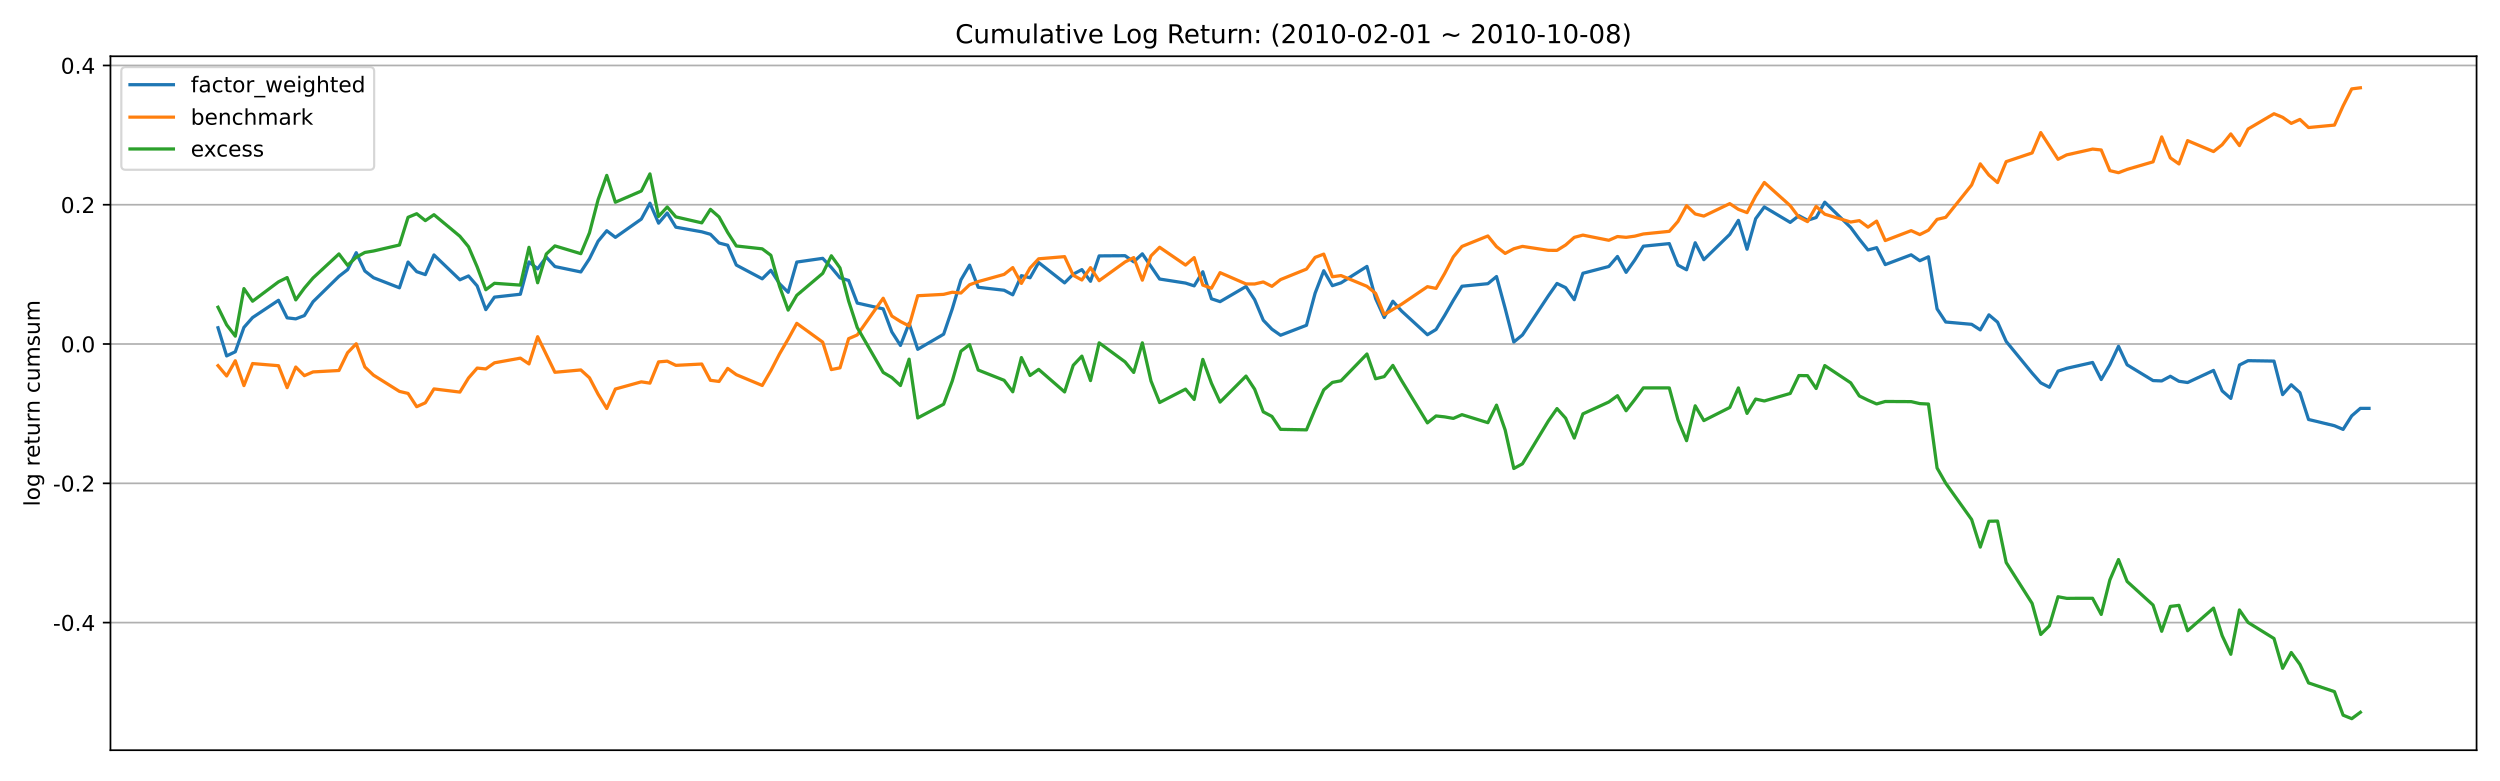 <?xml version="1.0" encoding="utf-8" standalone="no"?>
<!DOCTYPE svg PUBLIC "-//W3C//DTD SVG 1.1//EN"
  "http://www.w3.org/Graphics/SVG/1.1/DTD/svg11.dtd">
<!-- Created with matplotlib (https://matplotlib.org/) -->
<svg height="360pt" version="1.1" viewBox="0 0 1152 360" width="1152pt" xmlns="http://www.w3.org/2000/svg" xmlns:xlink="http://www.w3.org/1999/xlink">
 <defs>
  <style type="text/css">*{stroke-linecap:butt;stroke-linejoin:round;}</style>
 </defs>
 <g id="figure_1">
  <g id="patch_1">
   <path d="M 0 360 
L 1152 360 
L 1152 0 
L 0 0 
z
" style="fill:#ffffff;"/>
  </g>
  <g id="axes_1">
   <g id="patch_2">
    <path d="M 50.9 345.7 
L 1141.2 345.7 
L 1141.2 25.92 
L 50.9 25.92 
z
" style="fill:#ffffff;"/>
   </g>
   <g id="matplotlib.axis_1"/>
   <g id="matplotlib.axis_2">
    <g id="ytick_1">
     <g id="line2d_1">
      <path clip-path="url(#p3b8e2ee9ea)" d="M 50.9 286.886 
L 1141.2 286.886 
" style="fill:none;stroke:#b0b0b0;stroke-linecap:square;stroke-width:0.8;"/>
     </g>
     <g id="line2d_2">
      <defs>
       <path d="M 0 0 
L -3.5 0 
" id="m3331215d4e" style="stroke:#000000;stroke-width:0.8;"/>
      </defs>
      <g>
       <use style="stroke:#000000;stroke-width:0.8;" x="50.9" xlink:href="#m3331215d4e" y="286.886"/>
      </g>
     </g>
     <g id="text_1">
      <!-- -0.4 -->
      <g transform="translate(24.389 290.685)scale(0.1 -0.1)">
       <defs>
        <path d="M 4.891 31.391 
L 31.203 31.391 
L 31.203 23.391 
L 4.891 23.391 
z
" id="DejaVuSans-45"/>
        <path d="M 31.781 66.406 
Q 24.172 66.406 20.328 58.906 
Q 16.5 51.422 16.5 36.375 
Q 16.5 21.391 20.328 13.891 
Q 24.172 6.391 31.781 6.391 
Q 39.453 6.391 43.281 13.891 
Q 47.125 21.391 47.125 36.375 
Q 47.125 51.422 43.281 58.906 
Q 39.453 66.406 31.781 66.406 
z
M 31.781 74.219 
Q 44.047 74.219 50.516 64.516 
Q 56.984 54.828 56.984 36.375 
Q 56.984 17.969 50.516 8.266 
Q 44.047 -1.422 31.781 -1.422 
Q 19.531 -1.422 13.062 8.266 
Q 6.594 17.969 6.594 36.375 
Q 6.594 54.828 13.062 64.516 
Q 19.531 74.219 31.781 74.219 
z
" id="DejaVuSans-48"/>
        <path d="M 10.688 12.406 
L 21 12.406 
L 21 0 
L 10.688 0 
z
" id="DejaVuSans-46"/>
        <path d="M 37.797 64.312 
L 12.891 25.391 
L 37.797 25.391 
z
M 35.203 72.906 
L 47.609 72.906 
L 47.609 25.391 
L 58.016 25.391 
L 58.016 17.188 
L 47.609 17.188 
L 47.609 0 
L 37.797 0 
L 37.797 17.188 
L 4.891 17.188 
L 4.891 26.703 
z
" id="DejaVuSans-52"/>
       </defs>
       <use xlink:href="#DejaVuSans-45"/>
       <use x="36.084" xlink:href="#DejaVuSans-48"/>
       <use x="99.707" xlink:href="#DejaVuSans-46"/>
       <use x="131.494" xlink:href="#DejaVuSans-52"/>
      </g>
     </g>
    </g>
    <g id="ytick_2">
     <g id="line2d_3">
      <path clip-path="url(#p3b8e2ee9ea)" d="M 50.9 222.706 
L 1141.2 222.706 
" style="fill:none;stroke:#b0b0b0;stroke-linecap:square;stroke-width:0.8;"/>
     </g>
     <g id="line2d_4">
      <g>
       <use style="stroke:#000000;stroke-width:0.8;" x="50.9" xlink:href="#m3331215d4e" y="222.706"/>
      </g>
     </g>
     <g id="text_2">
      <!-- -0.2 -->
      <g transform="translate(24.389 226.505)scale(0.1 -0.1)">
       <defs>
        <path d="M 19.188 8.297 
L 53.609 8.297 
L 53.609 0 
L 7.328 0 
L 7.328 8.297 
Q 12.938 14.109 22.625 23.891 
Q 32.328 33.688 34.812 36.531 
Q 39.547 41.844 41.422 45.531 
Q 43.312 49.219 43.312 52.781 
Q 43.312 58.594 39.234 62.25 
Q 35.156 65.922 28.609 65.922 
Q 23.969 65.922 18.812 64.312 
Q 13.672 62.703 7.812 59.422 
L 7.812 69.391 
Q 13.766 71.781 18.938 73 
Q 24.125 74.219 28.422 74.219 
Q 39.75 74.219 46.484 68.547 
Q 53.219 62.891 53.219 53.422 
Q 53.219 48.922 51.531 44.891 
Q 49.859 40.875 45.406 35.406 
Q 44.188 33.984 37.641 27.219 
Q 31.109 20.453 19.188 8.297 
z
" id="DejaVuSans-50"/>
       </defs>
       <use xlink:href="#DejaVuSans-45"/>
       <use x="36.084" xlink:href="#DejaVuSans-48"/>
       <use x="99.707" xlink:href="#DejaVuSans-46"/>
       <use x="131.494" xlink:href="#DejaVuSans-50"/>
      </g>
     </g>
    </g>
    <g id="ytick_3">
     <g id="line2d_5">
      <path clip-path="url(#p3b8e2ee9ea)" d="M 50.9 158.526 
L 1141.2 158.526 
" style="fill:none;stroke:#b0b0b0;stroke-linecap:square;stroke-width:0.8;"/>
     </g>
     <g id="line2d_6">
      <g>
       <use style="stroke:#000000;stroke-width:0.8;" x="50.9" xlink:href="#m3331215d4e" y="158.526"/>
      </g>
     </g>
     <g id="text_3">
      <!-- 0.0 -->
      <g transform="translate(27.997 162.325)scale(0.1 -0.1)">
       <use xlink:href="#DejaVuSans-48"/>
       <use x="63.623" xlink:href="#DejaVuSans-46"/>
       <use x="95.41" xlink:href="#DejaVuSans-48"/>
      </g>
     </g>
    </g>
    <g id="ytick_4">
     <g id="line2d_7">
      <path clip-path="url(#p3b8e2ee9ea)" d="M 50.9 94.346 
L 1141.2 94.346 
" style="fill:none;stroke:#b0b0b0;stroke-linecap:square;stroke-width:0.8;"/>
     </g>
     <g id="line2d_8">
      <g>
       <use style="stroke:#000000;stroke-width:0.8;" x="50.9" xlink:href="#m3331215d4e" y="94.346"/>
      </g>
     </g>
     <g id="text_4">
      <!-- 0.2 -->
      <g transform="translate(27.997 98.146)scale(0.1 -0.1)">
       <use xlink:href="#DejaVuSans-48"/>
       <use x="63.623" xlink:href="#DejaVuSans-46"/>
       <use x="95.41" xlink:href="#DejaVuSans-50"/>
      </g>
     </g>
    </g>
    <g id="ytick_5">
     <g id="line2d_9">
      <path clip-path="url(#p3b8e2ee9ea)" d="M 50.9 30.166 
L 1141.2 30.166 
" style="fill:none;stroke:#b0b0b0;stroke-linecap:square;stroke-width:0.8;"/>
     </g>
     <g id="line2d_10">
      <g>
       <use style="stroke:#000000;stroke-width:0.8;" x="50.9" xlink:href="#m3331215d4e" y="30.166"/>
      </g>
     </g>
     <g id="text_5">
      <!-- 0.4 -->
      <g transform="translate(27.997 33.966)scale(0.1 -0.1)">
       <use xlink:href="#DejaVuSans-48"/>
       <use x="63.623" xlink:href="#DejaVuSans-46"/>
       <use x="95.41" xlink:href="#DejaVuSans-52"/>
      </g>
     </g>
    </g>
    <g id="text_6">
     <!-- log return cumsum -->
     <g transform="translate(18.309 233.328)rotate(-90)scale(0.1 -0.1)">
      <defs>
       <path d="M 9.422 75.984 
L 18.406 75.984 
L 18.406 0 
L 9.422 0 
z
" id="DejaVuSans-108"/>
       <path d="M 30.609 48.391 
Q 23.391 48.391 19.188 42.75 
Q 14.984 37.109 14.984 27.297 
Q 14.984 17.484 19.156 11.844 
Q 23.344 6.203 30.609 6.203 
Q 37.797 6.203 41.984 11.859 
Q 46.188 17.531 46.188 27.297 
Q 46.188 37.016 41.984 42.703 
Q 37.797 48.391 30.609 48.391 
z
M 30.609 56 
Q 42.328 56 49.016 48.375 
Q 55.719 40.766 55.719 27.297 
Q 55.719 13.875 49.016 6.219 
Q 42.328 -1.422 30.609 -1.422 
Q 18.844 -1.422 12.172 6.219 
Q 5.516 13.875 5.516 27.297 
Q 5.516 40.766 12.172 48.375 
Q 18.844 56 30.609 56 
z
" id="DejaVuSans-111"/>
       <path d="M 45.406 27.984 
Q 45.406 37.75 41.375 43.109 
Q 37.359 48.484 30.078 48.484 
Q 22.859 48.484 18.828 43.109 
Q 14.797 37.75 14.797 27.984 
Q 14.797 18.266 18.828 12.891 
Q 22.859 7.516 30.078 7.516 
Q 37.359 7.516 41.375 12.891 
Q 45.406 18.266 45.406 27.984 
z
M 54.391 6.781 
Q 54.391 -7.172 48.188 -13.984 
Q 42 -20.797 29.203 -20.797 
Q 24.469 -20.797 20.266 -20.094 
Q 16.062 -19.391 12.109 -17.922 
L 12.109 -9.188 
Q 16.062 -11.328 19.922 -12.344 
Q 23.781 -13.375 27.781 -13.375 
Q 36.625 -13.375 41.016 -8.766 
Q 45.406 -4.156 45.406 5.172 
L 45.406 9.625 
Q 42.625 4.781 38.281 2.391 
Q 33.938 0 27.875 0 
Q 17.828 0 11.672 7.656 
Q 5.516 15.328 5.516 27.984 
Q 5.516 40.672 11.672 48.328 
Q 17.828 56 27.875 56 
Q 33.938 56 38.281 53.609 
Q 42.625 51.219 45.406 46.391 
L 45.406 54.688 
L 54.391 54.688 
z
" id="DejaVuSans-103"/>
       <path id="DejaVuSans-32"/>
       <path d="M 41.109 46.297 
Q 39.594 47.172 37.812 47.578 
Q 36.031 48 33.891 48 
Q 26.266 48 22.188 43.047 
Q 18.109 38.094 18.109 28.812 
L 18.109 0 
L 9.078 0 
L 9.078 54.688 
L 18.109 54.688 
L 18.109 46.188 
Q 20.953 51.172 25.484 53.578 
Q 30.031 56 36.531 56 
Q 37.453 56 38.578 55.875 
Q 39.703 55.766 41.062 55.516 
z
" id="DejaVuSans-114"/>
       <path d="M 56.203 29.594 
L 56.203 25.203 
L 14.891 25.203 
Q 15.484 15.922 20.484 11.062 
Q 25.484 6.203 34.422 6.203 
Q 39.594 6.203 44.453 7.469 
Q 49.312 8.734 54.109 11.281 
L 54.109 2.781 
Q 49.266 0.734 44.188 -0.344 
Q 39.109 -1.422 33.891 -1.422 
Q 20.797 -1.422 13.156 6.188 
Q 5.516 13.812 5.516 26.812 
Q 5.516 40.234 12.766 48.109 
Q 20.016 56 32.328 56 
Q 43.359 56 49.781 48.891 
Q 56.203 41.797 56.203 29.594 
z
M 47.219 32.234 
Q 47.125 39.594 43.094 43.984 
Q 39.062 48.391 32.422 48.391 
Q 24.906 48.391 20.391 44.141 
Q 15.875 39.891 15.188 32.172 
z
" id="DejaVuSans-101"/>
       <path d="M 18.312 70.219 
L 18.312 54.688 
L 36.812 54.688 
L 36.812 47.703 
L 18.312 47.703 
L 18.312 18.016 
Q 18.312 11.328 20.141 9.422 
Q 21.969 7.516 27.594 7.516 
L 36.812 7.516 
L 36.812 0 
L 27.594 0 
Q 17.188 0 13.234 3.875 
Q 9.281 7.766 9.281 18.016 
L 9.281 47.703 
L 2.688 47.703 
L 2.688 54.688 
L 9.281 54.688 
L 9.281 70.219 
z
" id="DejaVuSans-116"/>
       <path d="M 8.5 21.578 
L 8.5 54.688 
L 17.484 54.688 
L 17.484 21.922 
Q 17.484 14.156 20.5 10.266 
Q 23.531 6.391 29.594 6.391 
Q 36.859 6.391 41.078 11.031 
Q 45.312 15.672 45.312 23.688 
L 45.312 54.688 
L 54.297 54.688 
L 54.297 0 
L 45.312 0 
L 45.312 8.406 
Q 42.047 3.422 37.719 1 
Q 33.406 -1.422 27.688 -1.422 
Q 18.266 -1.422 13.375 4.438 
Q 8.5 10.297 8.5 21.578 
z
M 31.109 56 
z
" id="DejaVuSans-117"/>
       <path d="M 54.891 33.016 
L 54.891 0 
L 45.906 0 
L 45.906 32.719 
Q 45.906 40.484 42.875 44.328 
Q 39.844 48.188 33.797 48.188 
Q 26.516 48.188 22.312 43.547 
Q 18.109 38.922 18.109 30.906 
L 18.109 0 
L 9.078 0 
L 9.078 54.688 
L 18.109 54.688 
L 18.109 46.188 
Q 21.344 51.125 25.703 53.562 
Q 30.078 56 35.797 56 
Q 45.219 56 50.047 50.172 
Q 54.891 44.344 54.891 33.016 
z
" id="DejaVuSans-110"/>
       <path d="M 48.781 52.594 
L 48.781 44.188 
Q 44.969 46.297 41.141 47.344 
Q 37.312 48.391 33.406 48.391 
Q 24.656 48.391 19.812 42.844 
Q 14.984 37.312 14.984 27.297 
Q 14.984 17.281 19.812 11.734 
Q 24.656 6.203 33.406 6.203 
Q 37.312 6.203 41.141 7.25 
Q 44.969 8.297 48.781 10.406 
L 48.781 2.094 
Q 45.016 0.344 40.984 -0.531 
Q 36.969 -1.422 32.422 -1.422 
Q 20.062 -1.422 12.781 6.344 
Q 5.516 14.109 5.516 27.297 
Q 5.516 40.672 12.859 48.328 
Q 20.219 56 33.016 56 
Q 37.156 56 41.109 55.141 
Q 45.062 54.297 48.781 52.594 
z
" id="DejaVuSans-99"/>
       <path d="M 52 44.188 
Q 55.375 50.25 60.062 53.125 
Q 64.75 56 71.094 56 
Q 79.641 56 84.281 50.016 
Q 88.922 44.047 88.922 33.016 
L 88.922 0 
L 79.891 0 
L 79.891 32.719 
Q 79.891 40.578 77.094 44.375 
Q 74.312 48.188 68.609 48.188 
Q 61.625 48.188 57.562 43.547 
Q 53.516 38.922 53.516 30.906 
L 53.516 0 
L 44.484 0 
L 44.484 32.719 
Q 44.484 40.625 41.703 44.406 
Q 38.922 48.188 33.109 48.188 
Q 26.219 48.188 22.156 43.531 
Q 18.109 38.875 18.109 30.906 
L 18.109 0 
L 9.078 0 
L 9.078 54.688 
L 18.109 54.688 
L 18.109 46.188 
Q 21.188 51.219 25.484 53.609 
Q 29.781 56 35.688 56 
Q 41.656 56 45.828 52.969 
Q 50 49.953 52 44.188 
z
" id="DejaVuSans-109"/>
       <path d="M 44.281 53.078 
L 44.281 44.578 
Q 40.484 46.531 36.375 47.5 
Q 32.281 48.484 27.875 48.484 
Q 21.188 48.484 17.844 46.438 
Q 14.5 44.391 14.5 40.281 
Q 14.5 37.156 16.891 35.375 
Q 19.281 33.594 26.516 31.984 
L 29.594 31.297 
Q 39.156 29.25 43.188 25.516 
Q 47.219 21.781 47.219 15.094 
Q 47.219 7.469 41.188 3.016 
Q 35.156 -1.422 24.609 -1.422 
Q 20.219 -1.422 15.453 -0.562 
Q 10.688 0.297 5.422 2 
L 5.422 11.281 
Q 10.406 8.688 15.234 7.391 
Q 20.062 6.109 24.812 6.109 
Q 31.156 6.109 34.562 8.281 
Q 37.984 10.453 37.984 14.406 
Q 37.984 18.062 35.516 20.016 
Q 33.062 21.969 24.703 23.781 
L 21.578 24.516 
Q 13.234 26.266 9.516 29.906 
Q 5.812 33.547 5.812 39.891 
Q 5.812 47.609 11.281 51.797 
Q 16.75 56 26.812 56 
Q 31.781 56 36.172 55.266 
Q 40.578 54.547 44.281 53.078 
z
" id="DejaVuSans-115"/>
      </defs>
      <use xlink:href="#DejaVuSans-108"/>
      <use x="27.783" xlink:href="#DejaVuSans-111"/>
      <use x="88.965" xlink:href="#DejaVuSans-103"/>
      <use x="152.441" xlink:href="#DejaVuSans-32"/>
      <use x="184.229" xlink:href="#DejaVuSans-114"/>
      <use x="223.092" xlink:href="#DejaVuSans-101"/>
      <use x="284.615" xlink:href="#DejaVuSans-116"/>
      <use x="323.824" xlink:href="#DejaVuSans-117"/>
      <use x="387.203" xlink:href="#DejaVuSans-114"/>
      <use x="426.566" xlink:href="#DejaVuSans-110"/>
      <use x="489.945" xlink:href="#DejaVuSans-32"/>
      <use x="521.732" xlink:href="#DejaVuSans-99"/>
      <use x="576.713" xlink:href="#DejaVuSans-117"/>
      <use x="640.092" xlink:href="#DejaVuSans-109"/>
      <use x="737.504" xlink:href="#DejaVuSans-115"/>
      <use x="789.604" xlink:href="#DejaVuSans-117"/>
      <use x="852.982" xlink:href="#DejaVuSans-109"/>
     </g>
    </g>
   </g>
   <g id="line2d_11">
    <path clip-path="url(#p3b8e2ee9ea)" d="M 100.459 151.034 
L 104.44 164.001 
L 108.42 162.097 
L 112.401 150.867 
L 116.382 146.334 
L 128.324 138.378 
L 132.304 146.461 
L 136.285 146.933 
L 140.266 145.406 
L 144.246 139.043 
L 156.188 127.339 
L 160.169 124.258 
L 164.149 116.446 
L 168.13 124.881 
L 172.111 127.968 
L 184.053 132.617 
L 188.033 120.761 
L 192.014 125.177 
L 195.995 126.546 
L 199.975 117.482 
L 211.917 128.927 
L 215.898 127.163 
L 219.879 131.752 
L 223.859 142.664 
L 227.84 136.917 
L 239.782 135.584 
L 243.762 120.706 
L 247.743 123.862 
L 251.724 118.493 
L 255.704 122.825 
L 267.646 125.314 
L 271.627 119.222 
L 275.608 111.151 
L 279.588 106.324 
L 283.569 109.371 
L 295.511 100.957 
L 299.492 93.645 
L 303.472 102.826 
L 307.453 98.169 
L 311.434 104.68 
L 323.375 106.815 
L 327.356 107.948 
L 331.337 111.975 
L 335.317 113.004 
L 339.298 122.147 
L 351.24 128.474 
L 355.221 124.55 
L 359.201 130.737 
L 363.182 134.679 
L 367.163 120.76 
L 379.105 119.042 
L 383.085 123.262 
L 387.066 128.042 
L 391.047 129.217 
L 395.027 139.655 
L 406.969 142.324 
L 410.95 152.947 
L 414.93 159.166 
L 418.911 148.997 
L 422.892 160.961 
L 434.834 153.992 
L 438.814 142.317 
L 442.795 128.969 
L 446.776 122.188 
L 450.756 132.379 
L 462.698 133.742 
L 466.679 135.847 
L 470.66 127.029 
L 474.64 127.989 
L 478.621 120.977 
L 490.563 130.339 
L 494.543 126.342 
L 498.524 124.245 
L 502.505 129.615 
L 506.485 117.918 
L 518.427 117.825 
L 522.408 120.644 
L 526.389 116.972 
L 534.35 128.575 
L 546.292 130.438 
L 550.273 131.726 
L 554.253 125.231 
L 558.234 137.68 
L 562.214 138.997 
L 574.156 132.015 
L 578.137 138.081 
L 582.118 147.566 
L 586.098 151.692 
L 590.079 154.483 
L 602.021 149.887 
L 606.002 135.107 
L 609.982 124.757 
L 613.963 131.635 
L 617.944 130.335 
L 629.886 122.771 
L 633.866 137.529 
L 637.847 146.302 
L 641.827 138.816 
L 645.808 143.28 
L 657.75 154.241 
L 661.731 151.834 
L 665.711 145.338 
L 669.692 138.4 
L 673.673 131.899 
L 685.615 130.719 
L 689.595 127.43 
L 693.576 142.112 
L 697.557 157.594 
L 701.537 154.357 
L 713.479 136.316 
L 717.46 130.62 
L 721.44 132.545 
L 725.421 138.087 
L 729.402 125.927 
L 741.344 122.801 
L 745.324 118.19 
L 749.305 125.486 
L 753.286 119.847 
L 757.266 113.442 
L 769.208 112.251 
L 773.189 122.169 
L 777.17 124.297 
L 781.15 111.869 
L 785.131 119.66 
L 797.073 108.003 
L 801.053 101.549 
L 805.034 114.839 
L 809.015 100.775 
L 812.995 95.37 
L 824.937 102.477 
L 828.918 99.389 
L 832.899 101.498 
L 836.879 100.24 
L 840.86 93.173 
L 852.802 104.831 
L 856.783 110.216 
L 860.763 115.178 
L 864.744 114.132 
L 868.725 121.917 
L 880.666 117.423 
L 884.647 120.14 
L 888.628 118.336 
L 892.608 142.337 
L 896.589 148.386 
L 908.531 149.449 
L 912.512 152.016 
L 916.492 145.088 
L 920.473 148.446 
L 924.454 157.34 
L 936.396 171.913 
L 940.376 176.417 
L 944.357 178.455 
L 948.338 171.017 
L 952.318 169.725 
L 964.26 167.028 
L 968.241 174.879 
L 972.221 168.035 
L 976.202 159.582 
L 980.183 168.111 
L 992.125 175.367 
L 996.105 175.536 
L 1000.086 173.386 
L 1004.067 175.69 
L 1008.047 176.269 
L 1019.989 170.694 
L 1023.97 180.114 
L 1027.951 183.593 
L 1031.931 168.205 
L 1035.912 166.194 
L 1047.854 166.393 
L 1051.834 181.833 
L 1055.815 177.307 
L 1059.796 180.926 
L 1063.776 193.294 
L 1075.718 196.179 
L 1079.699 197.867 
L 1083.68 191.612 
L 1087.66 188.169 
L 1091.641 188.169 
L 1091.641 188.169 
" style="fill:none;stroke:#1f77b4;stroke-linecap:square;stroke-width:1.5;"/>
   </g>
   <g id="line2d_12">
    <path clip-path="url(#p3b8e2ee9ea)" d="M 100.459 168.497 
L 104.44 173.242 
L 108.42 166.244 
L 112.401 177.677 
L 116.382 167.527 
L 128.324 168.518 
L 132.304 178.628 
L 136.285 169.132 
L 140.266 173.104 
L 144.246 171.383 
L 156.188 170.725 
L 160.169 162.527 
L 164.149 158.409 
L 168.13 169.112 
L 172.111 172.875 
L 184.053 180.353 
L 188.033 181.294 
L 192.014 187.401 
L 195.995 185.611 
L 199.975 179.214 
L 211.917 180.676 
L 215.898 174.18 
L 219.879 169.615 
L 223.859 170.005 
L 227.84 167.188 
L 239.782 165.031 
L 243.762 167.689 
L 247.743 155.165 
L 255.704 171.551 
L 267.646 170.47 
L 271.627 174.086 
L 275.608 181.674 
L 279.588 188.226 
L 283.569 179.267 
L 295.511 175.954 
L 299.492 176.55 
L 303.472 166.752 
L 307.453 166.423 
L 311.434 168.354 
L 323.375 167.746 
L 327.356 175.241 
L 331.337 175.778 
L 335.317 169.769 
L 339.298 172.647 
L 351.24 177.627 
L 355.221 170.785 
L 359.201 163.074 
L 363.182 156.249 
L 367.163 149 
L 379.105 157.664 
L 383.085 170.298 
L 387.066 169.503 
L 391.047 156.059 
L 395.027 154.345 
L 406.969 137.435 
L 410.95 145.634 
L 414.93 148.153 
L 418.911 150.197 
L 422.892 136.273 
L 434.834 135.637 
L 438.814 134.666 
L 442.795 135.026 
L 446.776 131.219 
L 450.756 129.76 
L 462.698 126.441 
L 466.679 123.309 
L 470.66 130.595 
L 474.64 123.503 
L 478.621 119.255 
L 490.563 118.259 
L 494.543 126.849 
L 498.524 129.018 
L 502.505 123.328 
L 506.485 129.333 
L 518.427 120.712 
L 522.408 118.698 
L 526.389 129.1 
L 530.369 117.913 
L 534.35 113.948 
L 546.292 122.136 
L 550.273 118.713 
L 554.253 131.386 
L 558.234 132.811 
L 562.214 125.638 
L 574.156 130.83 
L 578.137 130.859 
L 582.118 129.929 
L 586.098 131.945 
L 590.079 128.831 
L 602.021 124.001 
L 606.002 118.607 
L 609.982 117.096 
L 613.963 127.53 
L 617.944 126.983 
L 629.886 131.935 
L 633.866 135.175 
L 637.847 144.97 
L 645.808 140.204 
L 657.75 132.105 
L 661.731 132.898 
L 665.711 125.984 
L 669.692 118.36 
L 673.673 113.554 
L 685.615 108.734 
L 689.595 113.644 
L 693.576 116.769 
L 697.557 114.633 
L 701.537 113.529 
L 713.479 115.349 
L 717.46 115.366 
L 721.44 112.898 
L 725.421 109.381 
L 729.402 108.335 
L 741.344 110.724 
L 745.324 108.996 
L 749.305 109.364 
L 753.286 108.824 
L 757.266 107.816 
L 769.208 106.604 
L 773.189 102.056 
L 777.17 94.786 
L 781.15 98.592 
L 785.131 99.564 
L 797.073 93.833 
L 801.053 96.471 
L 805.034 97.976 
L 809.015 90.352 
L 812.995 84.085 
L 824.937 94.78 
L 828.918 100.073 
L 832.899 102.126 
L 836.879 95.086 
L 840.86 98.701 
L 852.802 102.315 
L 856.783 101.664 
L 860.763 104.659 
L 864.744 101.894 
L 868.725 110.848 
L 880.666 106.285 
L 884.647 108.089 
L 888.628 106.079 
L 892.608 101.086 
L 896.589 100.148 
L 908.531 85.249 
L 912.512 75.513 
L 916.492 80.685 
L 920.473 84.119 
L 924.454 74.486 
L 936.396 70.475 
L 940.376 61.09 
L 948.338 73.394 
L 952.318 71.37 
L 964.26 68.697 
L 968.241 69.102 
L 972.221 78.626 
L 976.202 79.58 
L 980.183 78.059 
L 992.125 74.571 
L 996.105 63.096 
L 1000.086 72.735 
L 1004.067 75.538 
L 1008.047 64.801 
L 1019.989 69.829 
L 1023.97 66.684 
L 1027.951 61.714 
L 1031.931 67.078 
L 1035.912 59.451 
L 1047.854 52.416 
L 1051.834 54.053 
L 1055.815 56.856 
L 1059.796 55.043 
L 1063.776 58.773 
L 1075.718 57.637 
L 1079.699 48.8 
L 1083.68 40.962 
L 1087.66 40.455 
L 1087.66 40.455 
" style="fill:none;stroke:#ff7f0e;stroke-linecap:square;stroke-width:1.5;"/>
   </g>
   <g id="line2d_13">
    <path clip-path="url(#p3b8e2ee9ea)" d="M 100.459 141.584 
L 104.44 149.684 
L 108.42 154.89 
L 112.401 132.994 
L 116.382 138.794 
L 128.324 129.874 
L 132.304 127.908 
L 136.285 138.182 
L 140.266 132.75 
L 144.246 128.084 
L 156.188 117.015 
L 160.169 122.265 
L 164.149 118.523 
L 168.13 116.33 
L 172.111 115.662 
L 184.053 112.898 
L 188.033 100.137 
L 192.014 98.478 
L 195.995 101.655 
L 199.975 98.935 
L 211.917 108.871 
L 215.898 113.701 
L 219.879 122.988 
L 223.859 133.497 
L 227.84 130.541 
L 239.782 131.371 
L 243.762 113.975 
L 247.743 130.296 
L 251.724 117.053 
L 255.704 113.305 
L 267.646 116.887 
L 271.627 107.286 
L 275.608 91.985 
L 279.588 80.831 
L 283.569 93.184 
L 295.511 88.031 
L 299.492 80.137 
L 303.472 99.723 
L 307.453 95.39 
L 311.434 99.943 
L 323.375 102.691 
L 327.356 96.474 
L 331.337 99.958 
L 335.317 107.131 
L 339.298 113.34 
L 351.24 114.666 
L 355.221 117.647 
L 359.201 131.892 
L 363.182 142.893 
L 367.163 136.072 
L 379.105 125.962 
L 383.085 117.869 
L 387.066 123.458 
L 391.047 138.719 
L 395.027 150.936 
L 406.969 171.61 
L 410.95 173.973 
L 414.93 177.644 
L 418.911 165.506 
L 422.892 192.592 
L 434.834 186.247 
L 438.814 175.511 
L 442.795 161.819 
L 446.776 158.809 
L 450.756 170.512 
L 462.698 175.244 
L 466.679 180.533 
L 470.66 164.781 
L 474.64 173.016 
L 478.621 170.214 
L 490.563 180.606 
L 494.543 168.345 
L 498.524 164.107 
L 502.505 175.369 
L 506.485 157.987 
L 518.427 166.749 
L 522.408 171.614 
L 526.389 157.979 
L 530.369 175.531 
L 534.35 185.475 
L 546.292 179.308 
L 550.273 184.07 
L 554.253 165.623 
L 558.234 176.598 
L 562.214 185.283 
L 574.156 173.3 
L 578.137 179.337 
L 582.118 189.782 
L 586.098 191.879 
L 590.079 197.842 
L 602.021 198.08 
L 606.002 188.537 
L 609.982 179.657 
L 613.963 176.214 
L 617.944 175.459 
L 629.886 163.131 
L 633.866 174.532 
L 637.847 173.54 
L 641.827 168.385 
L 645.808 175.299 
L 657.75 194.86 
L 661.731 191.669 
L 665.711 192.096 
L 669.692 192.799 
L 673.673 191.078 
L 685.615 194.773 
L 689.595 186.697 
L 693.576 198.141 
L 697.557 215.879 
L 701.537 213.738 
L 713.479 193.987 
L 717.46 188.274 
L 721.44 192.701 
L 725.421 201.862 
L 729.402 190.712 
L 741.344 185.237 
L 745.324 182.338 
L 749.305 189.258 
L 753.286 184.151 
L 757.266 178.738 
L 769.208 178.758 
L 773.189 193.436 
L 777.17 203.053 
L 781.15 187.005 
L 785.131 193.803 
L 797.073 187.772 
L 801.053 178.753 
L 805.034 190.482 
L 809.015 183.889 
L 812.995 184.768 
L 824.937 181.297 
L 828.918 173.051 
L 832.899 173.107 
L 836.879 179.018 
L 840.86 168.454 
L 852.802 176.408 
L 856.783 182.455 
L 860.763 184.403 
L 864.744 186.137 
L 868.725 185 
L 880.666 185.071 
L 884.647 185.979 
L 888.628 186.186 
L 892.608 215.656 
L 896.589 222.663 
L 908.531 239.404 
L 912.512 252.094 
L 916.492 240.183 
L 920.473 240.109 
L 924.454 259.217 
L 936.396 278.042 
L 940.376 292.352 
L 944.357 288.392 
L 948.338 274.981 
L 952.318 275.717 
L 964.26 275.695 
L 968.241 283.13 
L 972.221 267.23 
L 976.202 257.85 
L 980.183 267.948 
L 992.125 278.812 
L 996.105 290.888 
L 1000.086 279.441 
L 1004.067 278.946 
L 1008.047 290.655 
L 1019.989 280.214 
L 1023.97 292.906 
L 1027.951 301.488 
L 1031.931 281.07 
L 1035.912 286.822 
L 1047.854 294.218 
L 1051.834 307.949 
L 1055.815 300.683 
L 1059.796 306.146 
L 1063.776 314.683 
L 1075.718 318.718 
L 1079.699 329.542 
L 1083.68 331.165 
L 1087.66 328.223 
L 1087.66 328.223 
" style="fill:none;stroke:#2ca02c;stroke-linecap:square;stroke-width:1.5;"/>
   </g>
   <g id="patch_3">
    <path d="M 50.9 345.7 
L 50.9 25.92 
" style="fill:none;stroke:#000000;stroke-linecap:square;stroke-linejoin:miter;stroke-width:0.8;"/>
   </g>
   <g id="patch_4">
    <path d="M 1141.2 345.7 
L 1141.2 25.92 
" style="fill:none;stroke:#000000;stroke-linecap:square;stroke-linejoin:miter;stroke-width:0.8;"/>
   </g>
   <g id="patch_5">
    <path d="M 50.9 345.7 
L 1141.2 345.7 
" style="fill:none;stroke:#000000;stroke-linecap:square;stroke-linejoin:miter;stroke-width:0.8;"/>
   </g>
   <g id="patch_6">
    <path d="M 50.9 25.92 
L 1141.2 25.92 
" style="fill:none;stroke:#000000;stroke-linecap:square;stroke-linejoin:miter;stroke-width:0.8;"/>
   </g>
   <g id="text_7">
    <!-- Cumulative Log Return: (2010-02-01 ~ 2010-10-08) -->
    <g transform="translate(440.173 19.92)scale(0.12 -0.12)">
     <defs>
      <path d="M 64.406 67.281 
L 64.406 56.891 
Q 59.422 61.531 53.781 63.812 
Q 48.141 66.109 41.797 66.109 
Q 29.297 66.109 22.656 58.469 
Q 16.016 50.828 16.016 36.375 
Q 16.016 21.969 22.656 14.328 
Q 29.297 6.688 41.797 6.688 
Q 48.141 6.688 53.781 8.984 
Q 59.422 11.281 64.406 15.922 
L 64.406 5.609 
Q 59.234 2.094 53.438 0.328 
Q 47.656 -1.422 41.219 -1.422 
Q 24.656 -1.422 15.125 8.703 
Q 5.609 18.844 5.609 36.375 
Q 5.609 53.953 15.125 64.078 
Q 24.656 74.219 41.219 74.219 
Q 47.75 74.219 53.531 72.484 
Q 59.328 70.75 64.406 67.281 
z
" id="DejaVuSans-67"/>
      <path d="M 34.281 27.484 
Q 23.391 27.484 19.188 25 
Q 14.984 22.516 14.984 16.5 
Q 14.984 11.719 18.141 8.906 
Q 21.297 6.109 26.703 6.109 
Q 34.188 6.109 38.703 11.406 
Q 43.219 16.703 43.219 25.484 
L 43.219 27.484 
z
M 52.203 31.203 
L 52.203 0 
L 43.219 0 
L 43.219 8.297 
Q 40.141 3.328 35.547 0.953 
Q 30.953 -1.422 24.312 -1.422 
Q 15.922 -1.422 10.953 3.297 
Q 6 8.016 6 15.922 
Q 6 25.141 12.172 29.828 
Q 18.359 34.516 30.609 34.516 
L 43.219 34.516 
L 43.219 35.406 
Q 43.219 41.609 39.141 45 
Q 35.062 48.391 27.688 48.391 
Q 23 48.391 18.547 47.266 
Q 14.109 46.141 10.016 43.891 
L 10.016 52.203 
Q 14.938 54.109 19.578 55.047 
Q 24.219 56 28.609 56 
Q 40.484 56 46.344 49.844 
Q 52.203 43.703 52.203 31.203 
z
" id="DejaVuSans-97"/>
      <path d="M 9.422 54.688 
L 18.406 54.688 
L 18.406 0 
L 9.422 0 
z
M 9.422 75.984 
L 18.406 75.984 
L 18.406 64.594 
L 9.422 64.594 
z
" id="DejaVuSans-105"/>
      <path d="M 2.984 54.688 
L 12.5 54.688 
L 29.594 8.797 
L 46.688 54.688 
L 56.203 54.688 
L 35.688 0 
L 23.484 0 
z
" id="DejaVuSans-118"/>
      <path d="M 9.812 72.906 
L 19.672 72.906 
L 19.672 8.297 
L 55.172 8.297 
L 55.172 0 
L 9.812 0 
z
" id="DejaVuSans-76"/>
      <path d="M 44.391 34.188 
Q 47.562 33.109 50.562 29.594 
Q 53.562 26.078 56.594 19.922 
L 66.609 0 
L 56 0 
L 46.688 18.703 
Q 43.062 26.031 39.672 28.422 
Q 36.281 30.812 30.422 30.812 
L 19.672 30.812 
L 19.672 0 
L 9.812 0 
L 9.812 72.906 
L 32.078 72.906 
Q 44.578 72.906 50.734 67.672 
Q 56.891 62.453 56.891 51.906 
Q 56.891 45.016 53.688 40.469 
Q 50.484 35.938 44.391 34.188 
z
M 19.672 64.797 
L 19.672 38.922 
L 32.078 38.922 
Q 39.203 38.922 42.844 42.219 
Q 46.484 45.516 46.484 51.906 
Q 46.484 58.297 42.844 61.547 
Q 39.203 64.797 32.078 64.797 
z
" id="DejaVuSans-82"/>
      <path d="M 11.719 12.406 
L 22.016 12.406 
L 22.016 0 
L 11.719 0 
z
M 11.719 51.703 
L 22.016 51.703 
L 22.016 39.312 
L 11.719 39.312 
z
" id="DejaVuSans-58"/>
      <path d="M 31 75.875 
Q 24.469 64.656 21.281 53.656 
Q 18.109 42.672 18.109 31.391 
Q 18.109 20.125 21.312 9.062 
Q 24.516 -2 31 -13.188 
L 23.188 -13.188 
Q 15.875 -1.703 12.234 9.375 
Q 8.594 20.453 8.594 31.391 
Q 8.594 42.281 12.203 53.312 
Q 15.828 64.359 23.188 75.875 
z
" id="DejaVuSans-40"/>
      <path d="M 12.406 8.297 
L 28.516 8.297 
L 28.516 63.922 
L 10.984 60.406 
L 10.984 69.391 
L 28.422 72.906 
L 38.281 72.906 
L 38.281 8.297 
L 54.391 8.297 
L 54.391 0 
L 12.406 0 
z
" id="DejaVuSans-49"/>
      <path d="M 73.188 39.891 
L 73.188 31.203 
Q 68.062 27.344 63.688 25.688 
Q 59.328 24.031 54.594 24.031 
Q 49.219 24.031 42.094 26.906 
Q 41.547 27.094 41.312 27.203 
Q 40.969 27.344 40.234 27.594 
Q 32.672 30.609 28.078 30.609 
Q 23.781 30.609 19.578 28.734 
Q 15.375 26.859 10.594 22.797 
L 10.594 31.5 
Q 15.719 35.359 20.094 37.031 
Q 24.469 38.719 29.203 38.719 
Q 34.578 38.719 41.75 35.797 
Q 42.234 35.594 42.484 35.5 
Q 42.875 35.359 43.562 35.109 
Q 51.125 32.078 55.719 32.078 
Q 59.906 32.078 64.031 33.938 
Q 68.172 35.797 73.188 39.891 
z
" id="DejaVuSans-126"/>
      <path d="M 31.781 34.625 
Q 24.75 34.625 20.719 30.859 
Q 16.703 27.094 16.703 20.516 
Q 16.703 13.922 20.719 10.156 
Q 24.75 6.391 31.781 6.391 
Q 38.812 6.391 42.859 10.172 
Q 46.922 13.969 46.922 20.516 
Q 46.922 27.094 42.891 30.859 
Q 38.875 34.625 31.781 34.625 
z
M 21.922 38.812 
Q 15.578 40.375 12.031 44.719 
Q 8.5 49.078 8.5 55.328 
Q 8.5 64.062 14.719 69.141 
Q 20.953 74.219 31.781 74.219 
Q 42.672 74.219 48.875 69.141 
Q 55.078 64.062 55.078 55.328 
Q 55.078 49.078 51.531 44.719 
Q 48 40.375 41.703 38.812 
Q 48.828 37.156 52.797 32.312 
Q 56.781 27.484 56.781 20.516 
Q 56.781 9.906 50.312 4.234 
Q 43.844 -1.422 31.781 -1.422 
Q 19.734 -1.422 13.25 4.234 
Q 6.781 9.906 6.781 20.516 
Q 6.781 27.484 10.781 32.312 
Q 14.797 37.156 21.922 38.812 
z
M 18.312 54.391 
Q 18.312 48.734 21.844 45.562 
Q 25.391 42.391 31.781 42.391 
Q 38.141 42.391 41.719 45.562 
Q 45.312 48.734 45.312 54.391 
Q 45.312 60.062 41.719 63.234 
Q 38.141 66.406 31.781 66.406 
Q 25.391 66.406 21.844 63.234 
Q 18.312 60.062 18.312 54.391 
z
" id="DejaVuSans-56"/>
      <path d="M 8.016 75.875 
L 15.828 75.875 
Q 23.141 64.359 26.781 53.312 
Q 30.422 42.281 30.422 31.391 
Q 30.422 20.453 26.781 9.375 
Q 23.141 -1.703 15.828 -13.188 
L 8.016 -13.188 
Q 14.5 -2 17.703 9.062 
Q 20.906 20.125 20.906 31.391 
Q 20.906 42.672 17.703 53.656 
Q 14.5 64.656 8.016 75.875 
z
" id="DejaVuSans-41"/>
     </defs>
     <use xlink:href="#DejaVuSans-67"/>
     <use x="69.824" xlink:href="#DejaVuSans-117"/>
     <use x="133.203" xlink:href="#DejaVuSans-109"/>
     <use x="230.615" xlink:href="#DejaVuSans-117"/>
     <use x="293.994" xlink:href="#DejaVuSans-108"/>
     <use x="321.777" xlink:href="#DejaVuSans-97"/>
     <use x="383.057" xlink:href="#DejaVuSans-116"/>
     <use x="422.266" xlink:href="#DejaVuSans-105"/>
     <use x="450.049" xlink:href="#DejaVuSans-118"/>
     <use x="509.229" xlink:href="#DejaVuSans-101"/>
     <use x="570.752" xlink:href="#DejaVuSans-32"/>
     <use x="602.539" xlink:href="#DejaVuSans-76"/>
     <use x="656.502" xlink:href="#DejaVuSans-111"/>
     <use x="717.684" xlink:href="#DejaVuSans-103"/>
     <use x="781.16" xlink:href="#DejaVuSans-32"/>
     <use x="812.947" xlink:href="#DejaVuSans-82"/>
     <use x="877.93" xlink:href="#DejaVuSans-101"/>
     <use x="939.453" xlink:href="#DejaVuSans-116"/>
     <use x="978.662" xlink:href="#DejaVuSans-117"/>
     <use x="1042.041" xlink:href="#DejaVuSans-114"/>
     <use x="1081.404" xlink:href="#DejaVuSans-110"/>
     <use x="1144.783" xlink:href="#DejaVuSans-58"/>
     <use x="1178.475" xlink:href="#DejaVuSans-32"/>
     <use x="1210.262" xlink:href="#DejaVuSans-40"/>
     <use x="1249.275" xlink:href="#DejaVuSans-50"/>
     <use x="1312.898" xlink:href="#DejaVuSans-48"/>
     <use x="1376.521" xlink:href="#DejaVuSans-49"/>
     <use x="1440.145" xlink:href="#DejaVuSans-48"/>
     <use x="1503.768" xlink:href="#DejaVuSans-45"/>
     <use x="1539.852" xlink:href="#DejaVuSans-48"/>
     <use x="1603.475" xlink:href="#DejaVuSans-50"/>
     <use x="1667.098" xlink:href="#DejaVuSans-45"/>
     <use x="1703.182" xlink:href="#DejaVuSans-48"/>
     <use x="1766.805" xlink:href="#DejaVuSans-49"/>
     <use x="1830.428" xlink:href="#DejaVuSans-32"/>
     <use x="1862.215" xlink:href="#DejaVuSans-126"/>
     <use x="1946.004" xlink:href="#DejaVuSans-32"/>
     <use x="1977.791" xlink:href="#DejaVuSans-50"/>
     <use x="2041.414" xlink:href="#DejaVuSans-48"/>
     <use x="2105.037" xlink:href="#DejaVuSans-49"/>
     <use x="2168.66" xlink:href="#DejaVuSans-48"/>
     <use x="2232.283" xlink:href="#DejaVuSans-45"/>
     <use x="2268.367" xlink:href="#DejaVuSans-49"/>
     <use x="2331.99" xlink:href="#DejaVuSans-48"/>
     <use x="2395.613" xlink:href="#DejaVuSans-45"/>
     <use x="2431.697" xlink:href="#DejaVuSans-48"/>
     <use x="2495.32" xlink:href="#DejaVuSans-56"/>
     <use x="2558.943" xlink:href="#DejaVuSans-41"/>
    </g>
   </g>
   <g id="legend_1">
    <g id="patch_7">
     <path d="M 57.9 78.233 
L 170.414 78.233 
Q 172.414 78.233 172.414 76.233 
L 172.414 32.92 
Q 172.414 30.92 170.414 30.92 
L 57.9 30.92 
Q 55.9 30.92 55.9 32.92 
L 55.9 76.233 
Q 55.9 78.233 57.9 78.233 
z
" style="fill:#ffffff;opacity:0.8;stroke:#cccccc;stroke-linejoin:miter;"/>
    </g>
    <g id="line2d_14">
     <path d="M 59.9 39.018 
L 79.9 39.018 
" style="fill:none;stroke:#1f77b4;stroke-linecap:square;stroke-width:1.5;"/>
    </g>
    <g id="line2d_15"/>
    <g id="text_8">
     <!-- factor_weighted -->
     <g transform="translate(87.9 42.518)scale(0.1 -0.1)">
      <defs>
       <path d="M 37.109 75.984 
L 37.109 68.5 
L 28.516 68.5 
Q 23.688 68.5 21.797 66.547 
Q 19.922 64.594 19.922 59.516 
L 19.922 54.688 
L 34.719 54.688 
L 34.719 47.703 
L 19.922 47.703 
L 19.922 0 
L 10.891 0 
L 10.891 47.703 
L 2.297 47.703 
L 2.297 54.688 
L 10.891 54.688 
L 10.891 58.5 
Q 10.891 67.625 15.141 71.797 
Q 19.391 75.984 28.609 75.984 
z
" id="DejaVuSans-102"/>
       <path d="M 50.984 -16.609 
L 50.984 -23.578 
L -0.984 -23.578 
L -0.984 -16.609 
z
" id="DejaVuSans-95"/>
       <path d="M 4.203 54.688 
L 13.188 54.688 
L 24.422 12.016 
L 35.594 54.688 
L 46.188 54.688 
L 57.422 12.016 
L 68.609 54.688 
L 77.594 54.688 
L 63.281 0 
L 52.688 0 
L 40.922 44.828 
L 29.109 0 
L 18.5 0 
z
" id="DejaVuSans-119"/>
       <path d="M 54.891 33.016 
L 54.891 0 
L 45.906 0 
L 45.906 32.719 
Q 45.906 40.484 42.875 44.328 
Q 39.844 48.188 33.797 48.188 
Q 26.516 48.188 22.312 43.547 
Q 18.109 38.922 18.109 30.906 
L 18.109 0 
L 9.078 0 
L 9.078 75.984 
L 18.109 75.984 
L 18.109 46.188 
Q 21.344 51.125 25.703 53.562 
Q 30.078 56 35.797 56 
Q 45.219 56 50.047 50.172 
Q 54.891 44.344 54.891 33.016 
z
" id="DejaVuSans-104"/>
       <path d="M 45.406 46.391 
L 45.406 75.984 
L 54.391 75.984 
L 54.391 0 
L 45.406 0 
L 45.406 8.203 
Q 42.578 3.328 38.25 0.953 
Q 33.938 -1.422 27.875 -1.422 
Q 17.969 -1.422 11.734 6.484 
Q 5.516 14.406 5.516 27.297 
Q 5.516 40.188 11.734 48.094 
Q 17.969 56 27.875 56 
Q 33.938 56 38.25 53.625 
Q 42.578 51.266 45.406 46.391 
z
M 14.797 27.297 
Q 14.797 17.391 18.875 11.75 
Q 22.953 6.109 30.078 6.109 
Q 37.203 6.109 41.297 11.75 
Q 45.406 17.391 45.406 27.297 
Q 45.406 37.203 41.297 42.844 
Q 37.203 48.484 30.078 48.484 
Q 22.953 48.484 18.875 42.844 
Q 14.797 37.203 14.797 27.297 
z
" id="DejaVuSans-100"/>
      </defs>
      <use xlink:href="#DejaVuSans-102"/>
      <use x="35.205" xlink:href="#DejaVuSans-97"/>
      <use x="96.484" xlink:href="#DejaVuSans-99"/>
      <use x="151.465" xlink:href="#DejaVuSans-116"/>
      <use x="190.674" xlink:href="#DejaVuSans-111"/>
      <use x="251.855" xlink:href="#DejaVuSans-114"/>
      <use x="292.969" xlink:href="#DejaVuSans-95"/>
      <use x="342.969" xlink:href="#DejaVuSans-119"/>
      <use x="424.756" xlink:href="#DejaVuSans-101"/>
      <use x="486.279" xlink:href="#DejaVuSans-105"/>
      <use x="514.062" xlink:href="#DejaVuSans-103"/>
      <use x="577.539" xlink:href="#DejaVuSans-104"/>
      <use x="640.918" xlink:href="#DejaVuSans-116"/>
      <use x="680.127" xlink:href="#DejaVuSans-101"/>
      <use x="741.65" xlink:href="#DejaVuSans-100"/>
     </g>
    </g>
    <g id="line2d_16">
     <path d="M 59.9 53.975 
L 79.9 53.975 
" style="fill:none;stroke:#ff7f0e;stroke-linecap:square;stroke-width:1.5;"/>
    </g>
    <g id="line2d_17"/>
    <g id="text_9">
     <!-- benchmark -->
     <g transform="translate(87.9 57.475)scale(0.1 -0.1)">
      <defs>
       <path d="M 48.688 27.297 
Q 48.688 37.203 44.609 42.844 
Q 40.531 48.484 33.406 48.484 
Q 26.266 48.484 22.188 42.844 
Q 18.109 37.203 18.109 27.297 
Q 18.109 17.391 22.188 11.75 
Q 26.266 6.109 33.406 6.109 
Q 40.531 6.109 44.609 11.75 
Q 48.688 17.391 48.688 27.297 
z
M 18.109 46.391 
Q 20.953 51.266 25.266 53.625 
Q 29.594 56 35.594 56 
Q 45.562 56 51.781 48.094 
Q 58.016 40.188 58.016 27.297 
Q 58.016 14.406 51.781 6.484 
Q 45.562 -1.422 35.594 -1.422 
Q 29.594 -1.422 25.266 0.953 
Q 20.953 3.328 18.109 8.203 
L 18.109 0 
L 9.078 0 
L 9.078 75.984 
L 18.109 75.984 
z
" id="DejaVuSans-98"/>
       <path d="M 9.078 75.984 
L 18.109 75.984 
L 18.109 31.109 
L 44.922 54.688 
L 56.391 54.688 
L 27.391 29.109 
L 57.625 0 
L 45.906 0 
L 18.109 26.703 
L 18.109 0 
L 9.078 0 
z
" id="DejaVuSans-107"/>
      </defs>
      <use xlink:href="#DejaVuSans-98"/>
      <use x="63.477" xlink:href="#DejaVuSans-101"/>
      <use x="125" xlink:href="#DejaVuSans-110"/>
      <use x="188.379" xlink:href="#DejaVuSans-99"/>
      <use x="243.359" xlink:href="#DejaVuSans-104"/>
      <use x="306.738" xlink:href="#DejaVuSans-109"/>
      <use x="404.15" xlink:href="#DejaVuSans-97"/>
      <use x="465.43" xlink:href="#DejaVuSans-114"/>
      <use x="506.543" xlink:href="#DejaVuSans-107"/>
     </g>
    </g>
    <g id="line2d_18">
     <path d="M 59.9 68.653 
L 79.9 68.653 
" style="fill:none;stroke:#2ca02c;stroke-linecap:square;stroke-width:1.5;"/>
    </g>
    <g id="line2d_19"/>
    <g id="text_10">
     <!-- excess -->
     <g transform="translate(87.9 72.153)scale(0.1 -0.1)">
      <defs>
       <path d="M 54.891 54.688 
L 35.109 28.078 
L 55.906 0 
L 45.312 0 
L 29.391 21.484 
L 13.484 0 
L 2.875 0 
L 24.125 28.609 
L 4.688 54.688 
L 15.281 54.688 
L 29.781 35.203 
L 44.281 54.688 
z
" id="DejaVuSans-120"/>
      </defs>
      <use xlink:href="#DejaVuSans-101"/>
      <use x="59.773" xlink:href="#DejaVuSans-120"/>
      <use x="117.203" xlink:href="#DejaVuSans-99"/>
      <use x="172.184" xlink:href="#DejaVuSans-101"/>
      <use x="233.707" xlink:href="#DejaVuSans-115"/>
      <use x="285.807" xlink:href="#DejaVuSans-115"/>
     </g>
    </g>
   </g>
  </g>
 </g>
 <defs>
  <clipPath id="p3b8e2ee9ea">
   <rect height="319.78" width="1090.3" x="50.9" y="25.92"/>
  </clipPath>
 </defs>
</svg>
